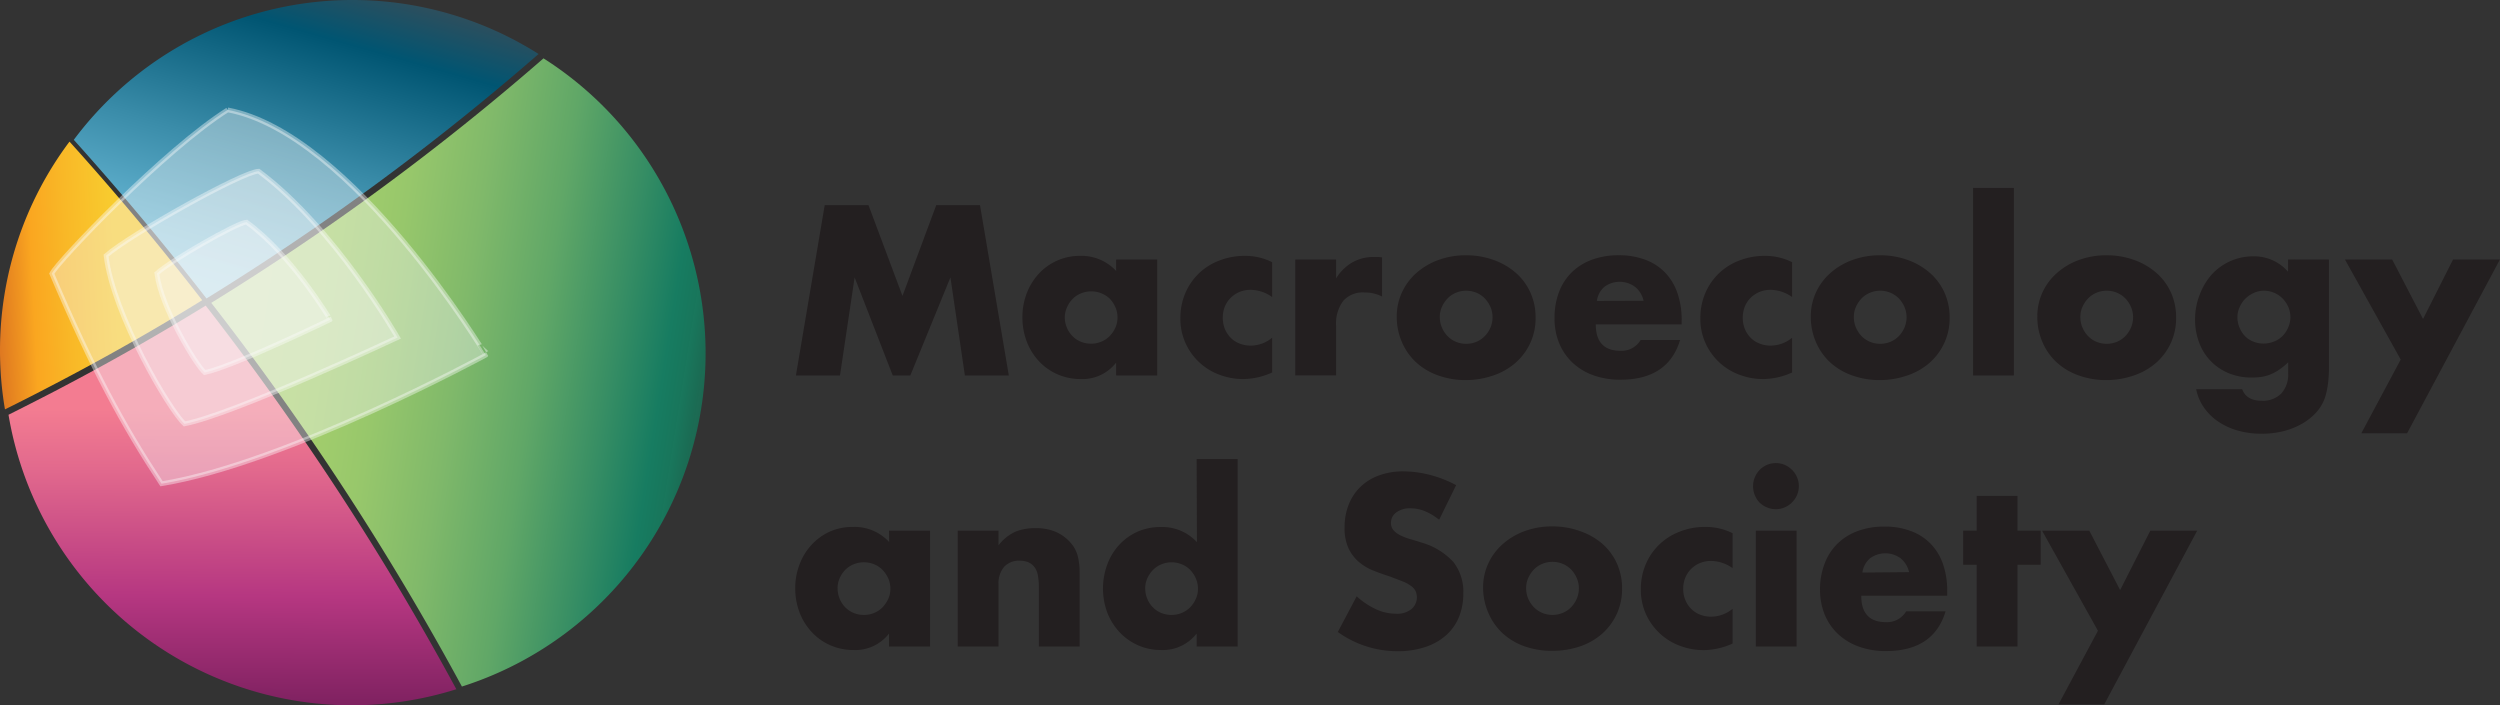 <svg id="Layer_1" data-name="Layer 1" xmlns="http://www.w3.org/2000/svg" xmlns:xlink="http://www.w3.org/1999/xlink" viewBox="0 0 529.21 149.28"><rect x="0" y="0" width="529.21" height="149.28" fill="#333333" stroke="none"/><defs><style>.cls-1{fill:none;}.cls-2{fill:url(#linear-gradient);}.cls-3{fill:url(#linear-gradient-2);}.cls-4{fill:url(#linear-gradient-3);}.cls-5{fill:url(#linear-gradient-4);}.cls-6{fill:#f9f8f7;stroke:#fdfefe;opacity:0.4;}.cls-7{fill:#231f20;}</style><linearGradient id="linear-gradient" x1="71.57" y1="130.69" x2="100.09" y2="30.64" gradientUnits="userSpaceOnUse"><stop offset="0" stop-color="#74c3e1"/><stop offset="0.29" stop-color="#3a8ca9"/><stop offset="0.55" stop-color="#005572"/><stop offset="1" stop-color="#b03b20"/></linearGradient><linearGradient id="linear-gradient-2" x1="43.61" y1="125.36" x2="-0.18" y2="127.56" gradientUnits="userSpaceOnUse"><stop offset="0" stop-color="#f8cc2f"/><stop offset="0.24" stop-color="#f9b827"/><stop offset="0.41" stop-color="#faa620"/><stop offset="0.47" stop-color="#f09520"/><stop offset="0.63" stop-color="#d86d21"/><stop offset="0.78" stop-color="#c75022"/><stop offset="0.91" stop-color="#bd3e22"/><stop offset="1" stop-color="#b93822"/></linearGradient><linearGradient id="linear-gradient-3" x1="68.13" y1="154.71" x2="67.81" y2="233.23" gradientUnits="userSpaceOnUse"><stop offset="0" stop-color="#f37c91"/><stop offset="0.16" stop-color="#e2698d"/><stop offset="0.5" stop-color="#b63781"/><stop offset="0.5" stop-color="#b63781"/><stop offset="1" stop-color="#58124a"/></linearGradient><linearGradient id="linear-gradient-4" x1="73.12" y1="138.47" x2="183.87" y2="156.08" gradientUnits="userSpaceOnUse"><stop offset="0" stop-color="#aad26d"/><stop offset="0.11" stop-color="#a5cf6d"/><stop offset="0.24" stop-color="#97c76b"/><stop offset="0.38" stop-color="#80b96a"/><stop offset="0.53" stop-color="#60a767"/><stop offset="0.67" stop-color="#378e64"/><stop offset="0.77" stop-color="#177c61"/><stop offset="0.81" stop-color="#18775c" stop-opacity="0.99"/><stop offset="0.86" stop-color="#1c6750" stop-opacity="0.96"/><stop offset="0.91" stop-color="#224e3a" stop-opacity="0.91"/><stop offset="0.97" stop-color="#2a2a1d" stop-opacity="0.85"/><stop offset="1" stop-color="#301209" stop-opacity="0.8"/></linearGradient></defs><title>MaS_long</title><path class="cls-1" d="M5.83,162.78" transform="translate(-18.81 -67.89)"/><path class="cls-2" d="M132.82,79.32A73.6,73.6,0,0,0,34.43,97.49c9.43,10.48,18.83,21.67,28.09,33.58A533.61,533.61,0,0,0,132.82,79.32Z" transform="translate(-18.81 -67.89)"/><path class="cls-3" d="M61.61,131.44C52.35,119.53,43,108.35,33.52,97.87a73.62,73.62,0,0,0-14.71,44.28,74.46,74.46,0,0,0,1.05,12.4q4.89-2.42,9.82-5Q46.33,140.89,61.61,131.44Z" transform="translate(-18.81 -67.89)"/><path class="cls-4" d="M30.42,150.69q-4.94,2.56-9.81,5a73.69,73.69,0,0,0,94.8,58.1,588.61,588.61,0,0,0-53.06-81.21Q47.07,142,30.42,150.69Z" transform="translate(-18.81 -67.89)"/><path class="cls-5" d="M133.83,80.27A533,533,0,0,1,63.53,132a588.13,588.13,0,0,1,53.06,81.22,74,74,0,0,0,17.24-133Z" transform="translate(-18.81 -67.89)"/><path class="cls-6" d="M67,91.15c-13.25,8.33-35.91,32-37.23,34.66C38.35,145.94,45,158.19,53,170.29c26.48-4.32,68.66-27.23,68.66-27.23S93.41,96.11,67,91.15" transform="translate(-18.81 -67.89)"/><path class="cls-6" d="M41.26,122c1.52,12.57,13.49,32.83,16.61,35.62,10.44-2,45.11-18.28,45.11-18.28s-13.29-23.25-29.42-35.21C70.23,104.17,46.29,117.56,41.26,122Z" transform="translate(-18.81 -67.89)"/><path class="cls-6" d="M52,125.76c1,7.44,8.27,19.34,10.14,21,6.17-1.3,26.58-11.21,26.58-11.21S80.6,121.86,71,114.91C69,115,54.9,123.09,52,125.76Z" transform="translate(-18.81 -67.89)"/><path class="cls-7" d="M187.29,147.37l6.1-36.06h9.26l7.2,19.22L217,111.31h9.26l6.1,36.06h-9.3L220,126.61l-8.49,20.76h-3.72l-8.07-20.76-3.1,20.76Z" transform="translate(-18.81 -67.89)"/><path class="cls-7" d="M255.08,122.83h8.69v24.54h-8.69v-2.73a9,9,0,0,1-7.49,3.49,12.16,12.16,0,0,1-4.91-1,11.7,11.7,0,0,1-3.91-2.75,12.63,12.63,0,0,1-2.6-4.16,14.23,14.23,0,0,1-.93-5.21,13.94,13.94,0,0,1,.9-5,13,13,0,0,1,2.53-4.14,11.8,11.8,0,0,1,8.83-3.82,10,10,0,0,1,7.58,3.2ZM244.21,135a5.6,5.6,0,0,0,.43,2.22,5.34,5.34,0,0,0,1.17,1.79,5.15,5.15,0,0,0,1.76,1.2,5.6,5.6,0,0,0,2.22.43,5.53,5.53,0,0,0,2.17-.43,5.29,5.29,0,0,0,1.77-1.2,6.2,6.2,0,0,0,1.19-1.76,5.22,5.22,0,0,0,.45-2.16,5.34,5.34,0,0,0-.45-2.17,6.27,6.27,0,0,0-1.19-1.8A5.41,5.41,0,0,0,252,130a5.53,5.53,0,0,0-2.17-.43,5.6,5.6,0,0,0-2.22.43,5.27,5.27,0,0,0-1.76,1.19,5.71,5.71,0,0,0-1.17,1.75A5.17,5.17,0,0,0,244.21,135Z" transform="translate(-18.81 -67.89)"/><path class="cls-7" d="M288.1,130.77a8,8,0,0,0-4.53-1.53,6.14,6.14,0,0,0-2.32.43,5.92,5.92,0,0,0-1.88,1.22,5.79,5.79,0,0,0-1.27,1.87,6.57,6.57,0,0,0,0,4.78,5.88,5.88,0,0,0,1.24,1.86,5.36,5.36,0,0,0,1.89,1.22,6.28,6.28,0,0,0,2.34.43,7.1,7.1,0,0,0,4.53-1.67v7.36a15.15,15.15,0,0,1-6.06,1.39,14.16,14.16,0,0,1-5.08-.91,12.65,12.65,0,0,1-7.18-6.67,12.44,12.44,0,0,1-1.1-5.28,13.25,13.25,0,0,1,1.05-5.34,12.57,12.57,0,0,1,7.18-6.88,14.68,14.68,0,0,1,5.37-1,12.71,12.71,0,0,1,5.82,1.34Z" transform="translate(-18.81 -67.89)"/><path class="cls-7" d="M293,122.83h8.64v4a9.84,9.84,0,0,1,3.39-3.37,9.07,9.07,0,0,1,4.67-1.17h.74a5.58,5.58,0,0,1,.93.09v8.28a8.08,8.08,0,0,0-3.72-.86,5.54,5.54,0,0,0-4.51,1.79,8,8,0,0,0-1.5,5.24v10.52H293Z" transform="translate(-18.81 -67.89)"/><path class="cls-7" d="M314.48,134.88a12,12,0,0,1,1.1-5.09,12.47,12.47,0,0,1,3.05-4.11,14.66,14.66,0,0,1,4.66-2.75,16.71,16.71,0,0,1,5.89-1,17,17,0,0,1,5.84,1,14.64,14.64,0,0,1,4.68,2.73,12.15,12.15,0,0,1,3.07,4.16,12.62,12.62,0,0,1,1.1,5.33,12.49,12.49,0,0,1-1.12,5.34,12.68,12.68,0,0,1-3.08,4.16,13.82,13.82,0,0,1-4.7,2.7,17.83,17.83,0,0,1-5.94,1,17.08,17.08,0,0,1-5.82-1,13.48,13.48,0,0,1-4.6-2.73,12.62,12.62,0,0,1-3-4.23A13.34,13.34,0,0,1,314.48,134.88Zm9.11.1a5.58,5.58,0,0,0,.46,2.27,5.89,5.89,0,0,0,1.19,1.79,5.09,5.09,0,0,0,1.77,1.2,5.46,5.46,0,0,0,2.17.43,5.53,5.53,0,0,0,2.17-.43,5.15,5.15,0,0,0,1.76-1.2,5.92,5.92,0,0,0,1.2-1.79,5.6,5.6,0,0,0,0-4.4,6.18,6.18,0,0,0-1.2-1.79,5.29,5.29,0,0,0-1.76-1.2,5.71,5.71,0,0,0-2.17-.43,5.64,5.64,0,0,0-2.17.43,5.23,5.23,0,0,0-1.77,1.2,6.19,6.19,0,0,0-1.19,1.77A5.19,5.19,0,0,0,323.59,135Z" transform="translate(-18.81 -67.89)"/><path class="cls-7" d="M356.61,136.56q0,5.59,5.25,5.59a4.69,4.69,0,0,0,4.25-2.29h8.35q-2.54,8.41-12.65,8.41a16.63,16.63,0,0,1-5.68-.93,12.61,12.61,0,0,1-4.41-2.65,12,12,0,0,1-2.84-4.11,13.73,13.73,0,0,1-1-5.36,15.29,15.29,0,0,1,.95-5.52,11.73,11.73,0,0,1,2.72-4.19,12,12,0,0,1,4.27-2.65,16.19,16.19,0,0,1,5.66-.94,15.81,15.81,0,0,1,5.58.94,11.34,11.34,0,0,1,4.2,2.7,11.72,11.72,0,0,1,2.62,4.33,17,17,0,0,1,.91,5.76v.91Zm10.12-5a5.24,5.24,0,0,0-1.77-2.92,5.47,5.47,0,0,0-6.51-.05,4.72,4.72,0,0,0-1.6,3Z" transform="translate(-18.81 -67.89)"/><path class="cls-7" d="M398.17,130.77a8,8,0,0,0-4.54-1.53,6.12,6.12,0,0,0-2.31.43,5.81,5.81,0,0,0-1.88,1.22,5.49,5.49,0,0,0-1.27,1.87,6.57,6.57,0,0,0,0,4.78,5.72,5.72,0,0,0,1.24,1.86,5.27,5.27,0,0,0,1.89,1.22,6.26,6.26,0,0,0,2.33.43,7.11,7.11,0,0,0,4.54-1.67v7.36a15.15,15.15,0,0,1-6.06,1.39,14.16,14.16,0,0,1-5.08-.91,12.65,12.65,0,0,1-7.18-6.67,12.29,12.29,0,0,1-1.1-5.28,13.25,13.25,0,0,1,1.05-5.34,12.57,12.57,0,0,1,7.18-6.88,14.68,14.68,0,0,1,5.37-1,12.74,12.74,0,0,1,5.82,1.34Z" transform="translate(-18.81 -67.89)"/><path class="cls-7" d="M402.13,134.88a12,12,0,0,1,1.09-5.09,12.36,12.36,0,0,1,3.06-4.11,14.5,14.5,0,0,1,4.65-2.75,16.75,16.75,0,0,1,5.89-1,17.1,17.1,0,0,1,5.85,1,14.7,14.7,0,0,1,4.67,2.73,12.18,12.18,0,0,1,3.08,4.16,12.77,12.77,0,0,1,1.1,5.33,12.49,12.49,0,0,1-1.13,5.34,12.65,12.65,0,0,1-3.07,4.16,13.92,13.92,0,0,1-4.7,2.7,17.87,17.87,0,0,1-5.94,1,17.08,17.08,0,0,1-5.82-1,13.52,13.52,0,0,1-4.61-2.73,12.62,12.62,0,0,1-3-4.23A13.34,13.34,0,0,1,402.13,134.88Zm9.11.1a5.58,5.58,0,0,0,.45,2.27,5.89,5.89,0,0,0,1.19,1.79,5.29,5.29,0,0,0,1.77,1.2,5.69,5.69,0,0,0,4.34,0,5.29,5.29,0,0,0,1.77-1.2,5.89,5.89,0,0,0,1.19-1.79,5.6,5.6,0,0,0,0-4.4,6.15,6.15,0,0,0-1.19-1.79,5.44,5.44,0,0,0-1.77-1.2,5.69,5.69,0,0,0-4.34,0,5.44,5.44,0,0,0-1.77,1.2,6.19,6.19,0,0,0-1.19,1.77A5.18,5.18,0,0,0,411.24,135Z" transform="translate(-18.81 -67.89)"/><path class="cls-7" d="M445.11,107.67v39.7h-8.63v-39.7Z" transform="translate(-18.81 -67.89)"/><path class="cls-7" d="M450.08,134.88a12,12,0,0,1,1.09-5.09,12.36,12.36,0,0,1,3.06-4.11,14.5,14.5,0,0,1,4.65-2.75,16.71,16.71,0,0,1,5.89-1,17,17,0,0,1,5.84,1,14.64,14.64,0,0,1,4.68,2.73,12.18,12.18,0,0,1,3.08,4.16,12.77,12.77,0,0,1,1.09,5.33,12.49,12.49,0,0,1-1.12,5.34,12.65,12.65,0,0,1-3.07,4.16,13.92,13.92,0,0,1-4.7,2.7,17.87,17.87,0,0,1-5.94,1,17.08,17.08,0,0,1-5.82-1,13.43,13.43,0,0,1-4.61-2.73,12.62,12.62,0,0,1-3-4.23A13.34,13.34,0,0,1,450.08,134.88Zm9.11.1a5.58,5.58,0,0,0,.45,2.27,5.89,5.89,0,0,0,1.19,1.79,5.29,5.29,0,0,0,1.77,1.2,5.69,5.69,0,0,0,4.34,0,5.29,5.29,0,0,0,1.77-1.2,5.89,5.89,0,0,0,1.19-1.79,5.6,5.6,0,0,0,0-4.4,6.15,6.15,0,0,0-1.19-1.79,5.44,5.44,0,0,0-1.77-1.2,5.69,5.69,0,0,0-4.34,0,5.44,5.44,0,0,0-1.77,1.2,6.19,6.19,0,0,0-1.19,1.77A5.18,5.18,0,0,0,459.19,135Z" transform="translate(-18.81 -67.89)"/><path class="cls-7" d="M511.81,122.83v22.86a25.59,25.59,0,0,1-.24,3.69,15.5,15.5,0,0,1-.66,2.86,9.16,9.16,0,0,1-1.79,2.95,12.15,12.15,0,0,1-2.94,2.36,15.31,15.31,0,0,1-3.89,1.58,18.4,18.4,0,0,1-4.7.57,18.09,18.09,0,0,1-5.24-.71,14.32,14.32,0,0,1-4.18-2,11.44,11.44,0,0,1-2.93-3,9.84,9.84,0,0,1-1.53-3.71h9.73q.92,2.44,4.11,2.44a5.48,5.48,0,0,0,4.17-1.53,5.94,5.94,0,0,0,1.46-4.26v-2.34a14.44,14.44,0,0,1-1.84,1.51,10.51,10.51,0,0,1-1.79,1,8.58,8.58,0,0,1-1.91.55,13.57,13.57,0,0,1-2.19.16,12.57,12.57,0,0,1-4.82-.9,11.28,11.28,0,0,1-3.79-2.54,11.08,11.08,0,0,1-2.48-3.9,13.74,13.74,0,0,1-.89-5,14.07,14.07,0,0,1,1-5.24A13.38,13.38,0,0,1,487,126a11.85,11.85,0,0,1,8.85-3.85,9.48,9.48,0,0,1,7.3,3.26v-2.59ZM492.44,135a5.6,5.6,0,0,0,.43,2.22A5.83,5.83,0,0,0,494,139a5.07,5.07,0,0,0,1.77,1.19,5.82,5.82,0,0,0,4.39,0A5.12,5.12,0,0,0,502,139a6.07,6.07,0,0,0,1.19-1.8,5.42,5.42,0,0,0,0-4.37,5.86,5.86,0,0,0-1.21-1.77,5.56,5.56,0,0,0-3.92-1.63,5,5,0,0,0-2.14.46,6.19,6.19,0,0,0-1.77,1.19,5.65,5.65,0,0,0-1.21,1.75A5,5,0,0,0,492.44,135Z" transform="translate(-18.81 -67.89)"/><path class="cls-7" d="M527,144,515.2,122.83h10l6.53,12.58,6.35-12.58H548l-19.65,36.78h-9.69Z" transform="translate(-18.81 -67.89)"/><path class="cls-7" d="M207,180.22h8.69v24.53H207V202a9,9,0,0,1-7.49,3.49,12.16,12.16,0,0,1-4.91-1,11.7,11.7,0,0,1-3.91-2.75,12.82,12.82,0,0,1-2.61-4.16,14.27,14.27,0,0,1-.93-5.21,13.94,13.94,0,0,1,.91-5,12.81,12.81,0,0,1,2.53-4.14,12,12,0,0,1,3.86-2.8,11.88,11.88,0,0,1,5-1,9.93,9.93,0,0,1,7.58,3.2Zm-10.88,12.2a5.85,5.85,0,0,0,.43,2.22,5.78,5.78,0,0,0,1.17,1.79,5.33,5.33,0,0,0,1.77,1.2,5.6,5.6,0,0,0,2.22.43,5.53,5.53,0,0,0,2.17-.43,5.29,5.29,0,0,0,1.76-1.2,6.43,6.43,0,0,0,1.2-1.77,5.18,5.18,0,0,0,.45-2.15,5.42,5.42,0,0,0-.45-2.18,6.38,6.38,0,0,0-1.2-1.79,5.12,5.12,0,0,0-1.76-1.19,5.53,5.53,0,0,0-2.17-.43,5.6,5.6,0,0,0-2.22.43,5.16,5.16,0,0,0-1.77,1.19,6,6,0,0,0-1.17,1.75A5.33,5.33,0,0,0,196.11,192.42Z" transform="translate(-18.81 -67.89)"/><path class="cls-7" d="M221.54,180.22h8.64v3.11a9.37,9.37,0,0,1,3.58-2.89,11,11,0,0,1,4.24-.75,10.6,10.6,0,0,1,4.42.84,8.87,8.87,0,0,1,3.12,2.37,6.74,6.74,0,0,1,1.43,2.77,14.24,14.24,0,0,1,.38,3.49v15.59h-8.63V192.37a13.7,13.7,0,0,0-.26-2.94,3.77,3.77,0,0,0-.93-1.8,3.27,3.27,0,0,0-1.29-.81,4.81,4.81,0,0,0-1.53-.24,4.25,4.25,0,0,0-3.36,1.32,5.44,5.44,0,0,0-1.17,3.75v13.1h-8.64Z" transform="translate(-18.81 -67.89)"/><path class="cls-7" d="M272.12,165.06h8.68v39.69h-8.68V202a9.06,9.06,0,0,1-7.49,3.49,11.94,11.94,0,0,1-8.83-3.78,12.79,12.79,0,0,1-2.6-4.16,14.71,14.71,0,0,1,0-10.16,12.42,12.42,0,0,1,2.51-4.14,11.88,11.88,0,0,1,3.88-2.8,12.07,12.07,0,0,1,5-1,10,10,0,0,1,7.59,3.2Zm-10.88,27.36a5.67,5.67,0,0,0,.43,2.22,5.45,5.45,0,0,0,1.17,1.79,5.29,5.29,0,0,0,1.76,1.2,5.63,5.63,0,0,0,2.22.43,5.49,5.49,0,0,0,2.17-.43,5.33,5.33,0,0,0,1.77-1.2,6.19,6.19,0,0,0,1.19-1.77,5.18,5.18,0,0,0,.45-2.15,5.42,5.42,0,0,0-.45-2.18,6.15,6.15,0,0,0-1.19-1.79,5.16,5.16,0,0,0-1.77-1.19,5.69,5.69,0,0,0-4.34,0,5.26,5.26,0,0,0-1.77,1.19,6.23,6.23,0,0,0-1.19,1.75A5,5,0,0,0,261.24,192.42Z" transform="translate(-18.81 -67.89)"/><path class="cls-7" d="M323.45,177.92a11.8,11.8,0,0,0-3.05-1.84,8.29,8.29,0,0,0-3-.59,4.77,4.77,0,0,0-3,.86,2.68,2.68,0,0,0-1.14,2.24,2.24,2.24,0,0,0,.57,1.58,4.83,4.83,0,0,0,1.5,1.08,12.79,12.79,0,0,0,2.1.79c.78.22,1.55.46,2.32.71a14.58,14.58,0,0,1,6.7,4.09,10.15,10.15,0,0,1,2.12,6.68,13,13,0,0,1-.93,5,10.4,10.4,0,0,1-2.72,3.85,12.42,12.42,0,0,1-4.39,2.48,18.18,18.18,0,0,1-5.89.89,21.63,21.63,0,0,1-12.64-4.07l4-7.55a16.18,16.18,0,0,0,4.16,2.77,9.86,9.86,0,0,0,4.05.91,4.82,4.82,0,0,0,3.41-1,3.28,3.28,0,0,0,.84-3.8,3,3,0,0,0-1-1.1,7.34,7.34,0,0,0-1.74-.94c-.71-.28-1.58-.6-2.6-1-1.21-.39-2.39-.81-3.55-1.27a11.16,11.16,0,0,1-3.1-1.84,8.58,8.58,0,0,1-2.2-2.9,10.16,10.16,0,0,1-.83-4.42,12.77,12.77,0,0,1,.88-4.85,10.69,10.69,0,0,1,2.48-3.73,11.15,11.15,0,0,1,3.91-2.42,14.89,14.89,0,0,1,5.18-.86,22.79,22.79,0,0,1,5.58.74,24.67,24.67,0,0,1,5.58,2.18Z" transform="translate(-18.81 -67.89)"/><path class="cls-7" d="M332.76,192.27a12,12,0,0,1,1.09-5.09,12.36,12.36,0,0,1,3.06-4.11,14.32,14.32,0,0,1,4.65-2.75,16.75,16.75,0,0,1,5.89-1,17,17,0,0,1,5.84,1A14.46,14.46,0,0,1,358,183a12.18,12.18,0,0,1,3.08,4.16,12.77,12.77,0,0,1,1.1,5.33A12.53,12.53,0,0,1,358,202a13.77,13.77,0,0,1-4.7,2.71,18.13,18.13,0,0,1-5.94.95,17.33,17.33,0,0,1-5.82-.95,13.52,13.52,0,0,1-4.61-2.73,12.62,12.62,0,0,1-3-4.23A13.34,13.34,0,0,1,332.76,192.27Zm9.11.1a5.61,5.61,0,0,0,.45,2.27,6,6,0,0,0,1.19,1.79,5.44,5.44,0,0,0,1.77,1.2,5.69,5.69,0,0,0,4.34,0,5.44,5.44,0,0,0,1.77-1.2,6,6,0,0,0,1.19-1.79,5.51,5.51,0,0,0,.45-2.22,5.39,5.39,0,0,0-.45-2.18,6,6,0,0,0-1.19-1.79,5.44,5.44,0,0,0-1.77-1.2,5.69,5.69,0,0,0-4.34,0,5.44,5.44,0,0,0-1.77,1.2,6.19,6.19,0,0,0-1.19,1.77A5.14,5.14,0,0,0,341.87,192.37Z" transform="translate(-18.81 -67.89)"/><path class="cls-7" d="M385.57,188.16a8,8,0,0,0-4.53-1.53,6.14,6.14,0,0,0-2.32.43,5.75,5.75,0,0,0-1.88,1.22,5.57,5.57,0,0,0-1.26,1.86,6.07,6.07,0,0,0-.46,2.42,5.93,5.93,0,0,0,.46,2.37,5.67,5.67,0,0,0,1.24,1.86A5.36,5.36,0,0,0,378.7,198a6.28,6.28,0,0,0,2.34.43,7.16,7.16,0,0,0,4.53-1.67v7.36a15.15,15.15,0,0,1-6.06,1.39,14.2,14.2,0,0,1-5.08-.91,12.74,12.74,0,0,1-7.18-6.67,12.46,12.46,0,0,1-1.1-5.29,13.24,13.24,0,0,1,1.05-5.33,12.65,12.65,0,0,1,7.18-6.88,14.47,14.47,0,0,1,5.37-1,12.83,12.83,0,0,1,5.82,1.33Z" transform="translate(-18.81 -67.89)"/><path class="cls-7" d="M389.91,170.8a4.8,4.8,0,0,1,.38-1.89,5.05,5.05,0,0,1,1-1.55,5.15,5.15,0,0,1,1.55-1.06,4.8,4.8,0,0,1,1.89-.38,4.71,4.71,0,0,1,1.88.38,4.91,4.91,0,0,1,1.55,1.06,4.73,4.73,0,0,1,1.05,1.55,4.77,4.77,0,0,1,0,3.78,5,5,0,0,1-2.6,2.6,4.55,4.55,0,0,1-1.88.39,4.63,4.63,0,0,1-1.89-.39,4.94,4.94,0,0,1-1.55-1,5.05,5.05,0,0,1-1-1.55A4.8,4.8,0,0,1,389.91,170.8Zm9.21,9.42v24.53h-8.63V180.22Z" transform="translate(-18.81 -67.89)"/><path class="cls-7" d="M412.81,194q0,5.6,5.25,5.59a4.69,4.69,0,0,0,4.25-2.29h8.35q-2.54,8.42-12.65,8.41a16.57,16.57,0,0,1-5.67-.93,12.81,12.81,0,0,1-4.42-2.65,11.92,11.92,0,0,1-2.84-4.12,13.86,13.86,0,0,1-1-5.35,15.17,15.17,0,0,1,1-5.53,11.52,11.52,0,0,1,2.72-4.18,11.92,11.92,0,0,1,4.27-2.65,15.9,15.9,0,0,1,5.65-.94,15.55,15.55,0,0,1,5.58.94,11.18,11.18,0,0,1,4.2,2.7,11.63,11.63,0,0,1,2.62,4.32A17.08,17.08,0,0,1,431,193V194Zm10.12-5a5.22,5.22,0,0,0-1.77-2.91,5.47,5.47,0,0,0-6.51,0,4.77,4.77,0,0,0-1.6,3Z" transform="translate(-18.81 -67.89)"/><path class="cls-7" d="M445.88,187.44v17.31h-8.64V187.44h-2.86v-7.22h2.86v-7.36h8.64v7.36h4.91v7.22Z" transform="translate(-18.81 -67.89)"/><path class="cls-7" d="M462.91,201.41l-11.83-21.19h10l6.53,12.58L474,180.22h9.92L464.24,217h-9.68Z" transform="translate(-18.81 -67.89)"/></svg>